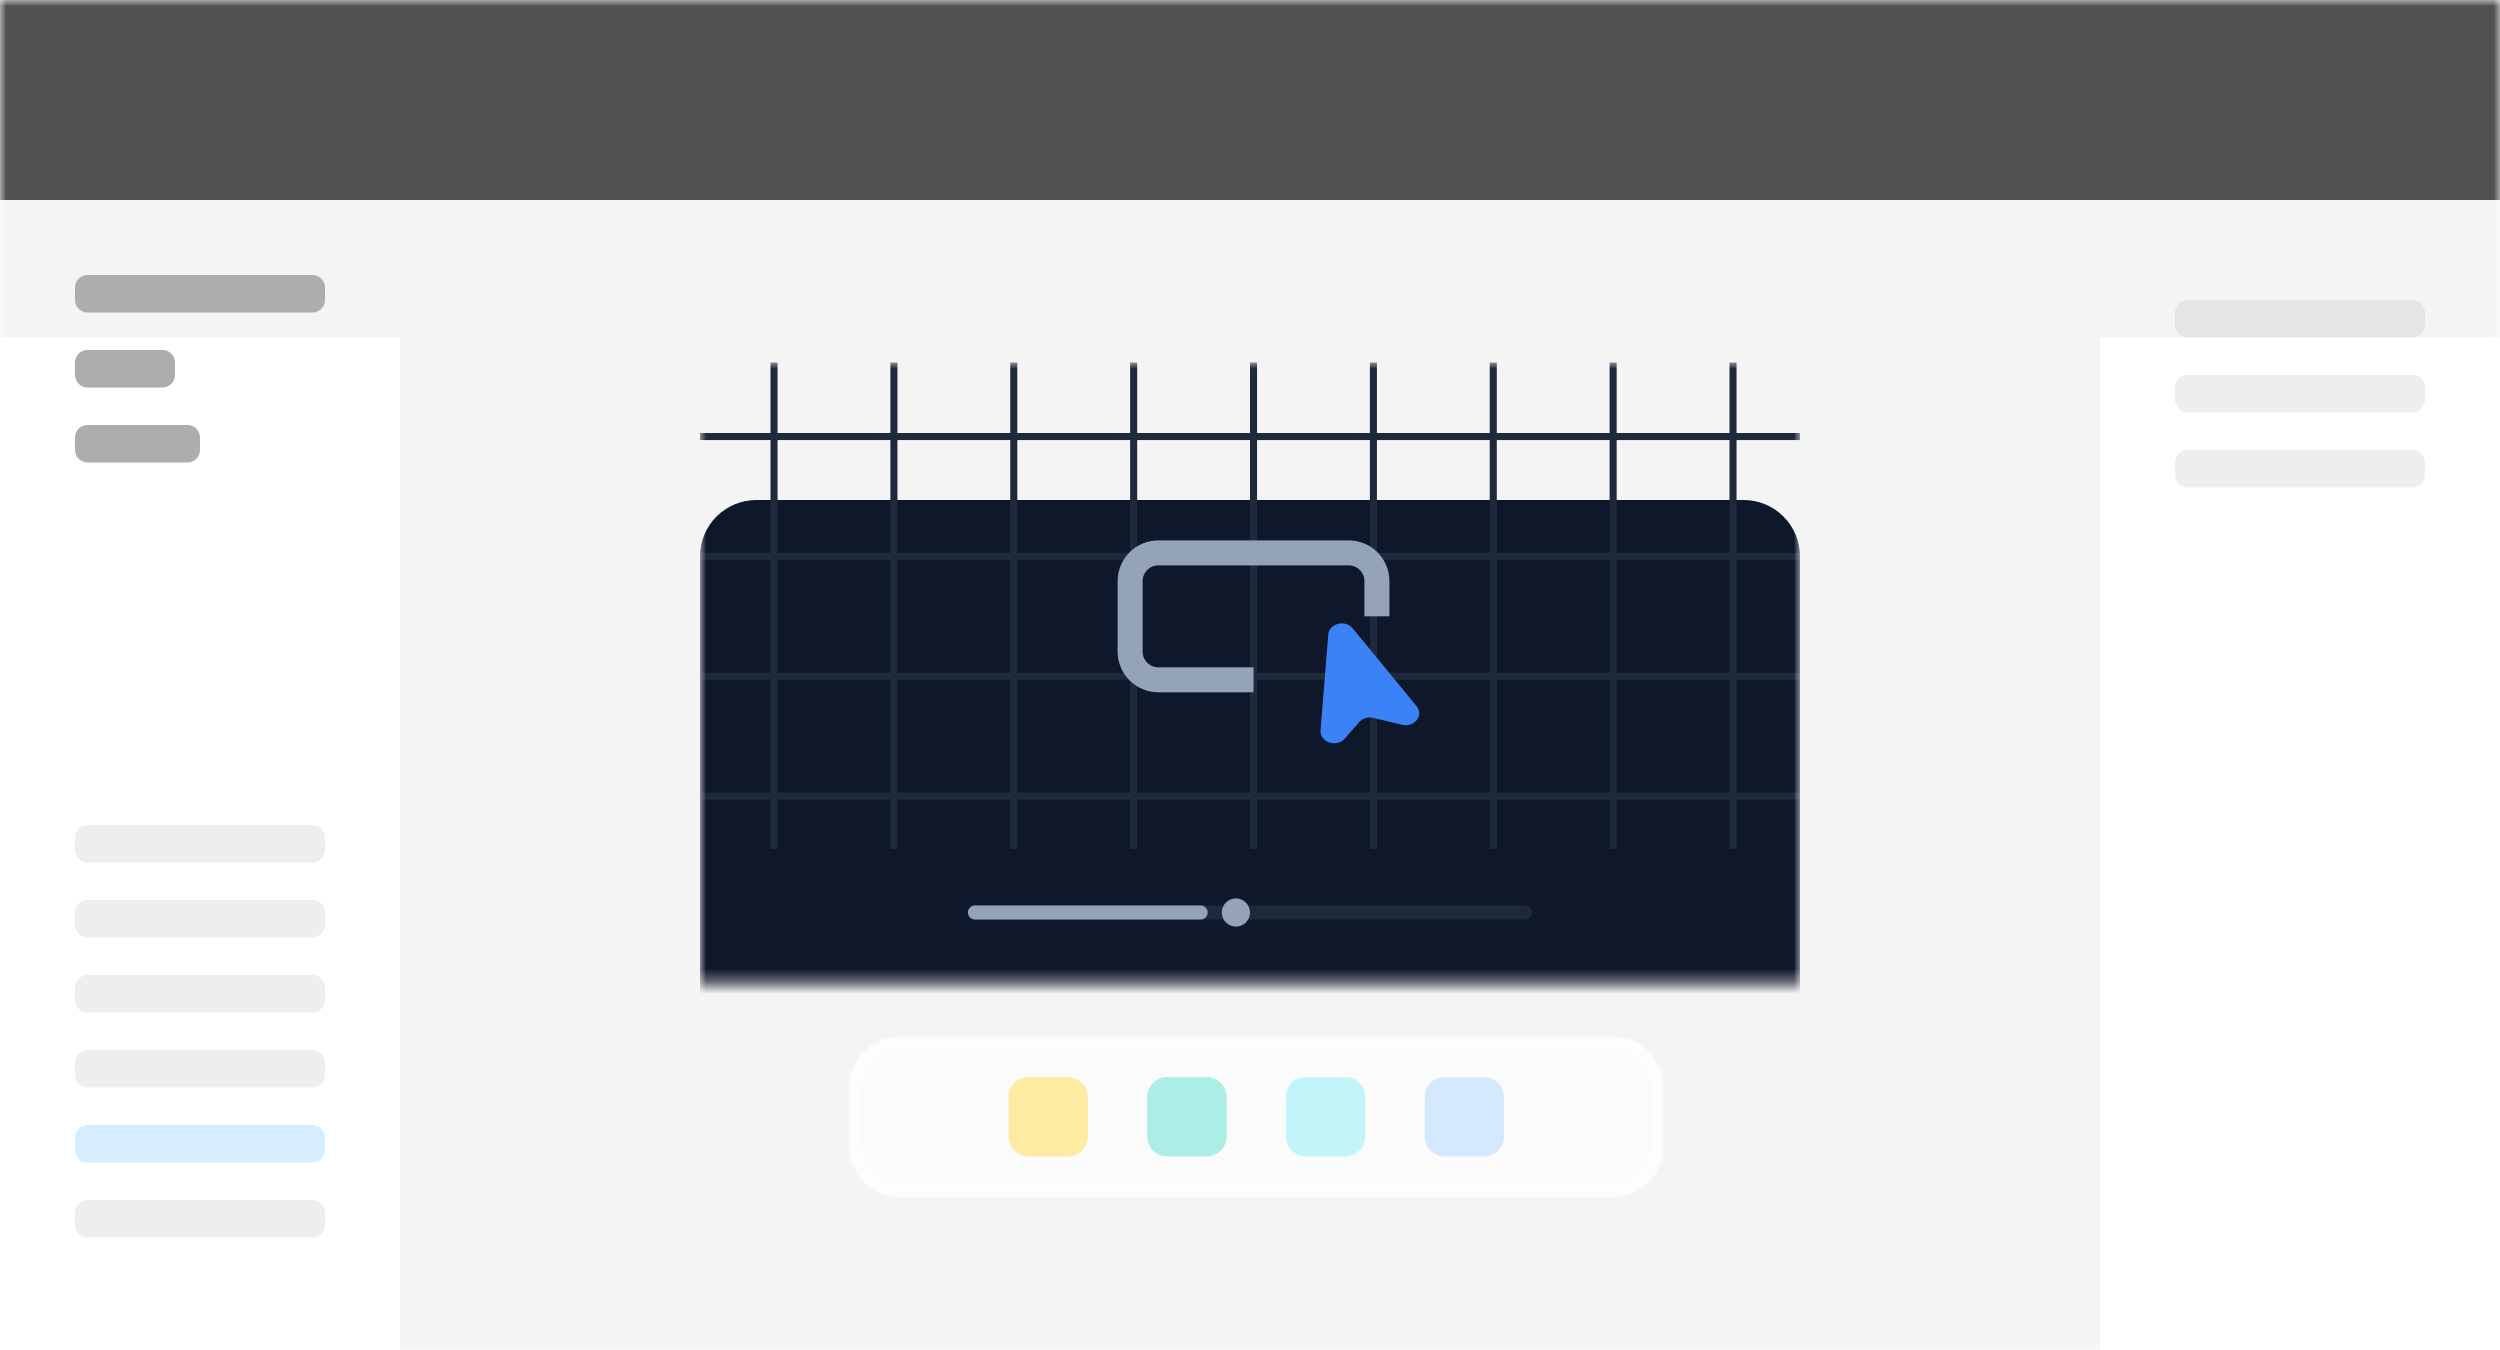 <svg width="200" height="108" viewBox="0 0 200 108" fill="none" xmlns="http://www.w3.org/2000/svg">
<g clip-path="url(#clip0_14_3)">
<mask id="mask0_14_3" style="mask-type:luminance" maskUnits="userSpaceOnUse" x="0" y="0" width="200" height="108">
<path d="M0 0H200V108H0V0Z" fill="white"/>
</mask>
<g mask="url(#mask0_14_3)">
<path d="M196 0H4C1.791 0 0 1.791 0 4V104C0 106.209 1.791 108 4 108H196C198.209 108 200 106.209 200 104V4C200 1.791 198.209 0 196 0Z" fill="#F4F4F5"/>
<path d="M0 0H200V16H0V0Z" fill="#505050"/>
<g filter="url(#filter0_dd_14_3)">
<path d="M0 16H32V108H0V16Z" fill="white"/>
</g>
<path d="M6 23C6 22.735 6.105 22.48 6.293 22.293C6.48 22.105 6.735 22 7 22H25C25.265 22 25.52 22.105 25.707 22.293C25.895 22.48 26 22.735 26 23V24C26 24.265 25.895 24.52 25.707 24.707C25.52 24.895 25.265 25 25 25H7C6.735 25 6.48 24.895 6.293 24.707C6.105 24.52 6 24.265 6 24V23ZM6 29C6 28.735 6.105 28.48 6.293 28.293C6.48 28.105 6.735 28 7 28H13C13.265 28 13.52 28.105 13.707 28.293C13.895 28.48 14 28.735 14 29V30C14 30.265 13.895 30.52 13.707 30.707C13.52 30.895 13.265 31 13 31H7C6.735 31 6.48 30.895 6.293 30.707C6.105 30.52 6 30.265 6 30V29ZM6 35C6 34.735 6.105 34.48 6.293 34.293C6.48 34.105 6.735 34 7 34H15C15.265 34 15.52 34.105 15.707 34.293C15.895 34.48 16 34.735 16 35V36C16 36.265 15.895 36.52 15.707 36.707C15.52 36.895 15.265 37 15 37H7C6.735 37 6.48 36.895 6.293 36.707C6.105 36.52 6 36.265 6 36V35Z" fill="#ADADAD"/>
<path d="M6 67C6 66.735 6.105 66.48 6.293 66.293C6.48 66.105 6.735 66 7 66H25C25.265 66 25.52 66.105 25.707 66.293C25.895 66.48 26 66.735 26 67V68C26 68.265 25.895 68.52 25.707 68.707C25.52 68.895 25.265 69 25 69H7C6.735 69 6.48 68.895 6.293 68.707C6.105 68.52 6 68.265 6 68V67ZM6 73C6 72.735 6.105 72.48 6.293 72.293C6.48 72.105 6.735 72 7 72H25C25.265 72 25.52 72.105 25.707 72.293C25.895 72.48 26 72.735 26 73V74C26 74.265 25.895 74.52 25.707 74.707C25.52 74.895 25.265 75 25 75H7C6.735 75 6.48 74.895 6.293 74.707C6.105 74.52 6 74.265 6 74V73ZM6 79C6 78.735 6.105 78.48 6.293 78.293C6.48 78.105 6.735 78 7 78H25C25.265 78 25.52 78.105 25.707 78.293C25.895 78.48 26 78.735 26 79V80C26 80.265 25.895 80.52 25.707 80.707C25.52 80.895 25.265 81 25 81H7C6.735 81 6.48 80.895 6.293 80.707C6.105 80.52 6 80.265 6 80V79ZM6 85C6 84.735 6.105 84.48 6.293 84.293C6.48 84.105 6.735 84 7 84H25C25.265 84 25.52 84.105 25.707 84.293C25.895 84.48 26 84.735 26 85V86C26 86.265 25.895 86.52 25.707 86.707C25.52 86.895 25.265 87 25 87H7C6.735 87 6.48 86.895 6.293 86.707C6.105 86.52 6 86.265 6 86V85Z" fill="#ADADAD" fill-opacity="0.2"/>
<path d="M6 91C6 90.735 6.105 90.48 6.293 90.293C6.48 90.105 6.735 90 7 90H25C25.265 90 25.52 90.105 25.707 90.293C25.895 90.48 26 90.735 26 91V92C26 92.265 25.895 92.52 25.707 92.707C25.52 92.895 25.265 93 25 93H7C6.735 93 6.48 92.895 6.293 92.707C6.105 92.52 6 92.265 6 92V91Z" fill="#D5EDFF"/>
<path d="M6 97C6 96.735 6.105 96.48 6.293 96.293C6.48 96.105 6.735 96 7 96H25C25.265 96 25.52 96.105 25.707 96.293C25.895 96.48 26 96.735 26 97V98C26 98.265 25.895 98.52 25.707 98.707C25.52 98.895 25.265 99 25 99H7C6.735 99 6.48 98.895 6.293 98.707C6.105 98.52 6 98.265 6 98V97Z" fill="#ADADAD" fill-opacity="0.2"/>
<g filter="url(#filter1_dd_14_3)">
<path d="M168 16H200V108H168V16Z" fill="white"/>
</g>
<path d="M174 25C174 24.735 174.105 24.48 174.293 24.293C174.48 24.105 174.735 24 175 24H193C193.265 24 193.52 24.105 193.707 24.293C193.895 24.48 194 24.735 194 25V26C194 26.265 193.895 26.52 193.707 26.707C193.52 26.895 193.265 27 193 27H175C174.735 27 174.48 26.895 174.293 26.707C174.105 26.52 174 26.265 174 26V25ZM174 31C174 30.735 174.105 30.48 174.293 30.293C174.48 30.105 174.735 30 175 30H193C193.265 30 193.52 30.105 193.707 30.293C193.895 30.48 194 30.735 194 31V32C194 32.265 193.895 32.52 193.707 32.707C193.52 32.895 193.265 33 193 33H175C174.735 33 174.48 32.895 174.293 32.707C174.105 32.52 174 32.265 174 32V31ZM174 37C174 36.735 174.105 36.48 174.293 36.293C174.48 36.105 174.735 36 175 36H193C193.265 36 193.52 36.105 193.707 36.293C193.895 36.48 194 36.735 194 37V38C194 38.265 193.895 38.52 193.707 38.707C193.52 38.895 193.265 39 193 39H175C174.735 39 174.48 38.895 174.293 38.707C174.105 38.52 174 38.265 174 38V37Z" fill="#ADADAD" fill-opacity="0.2"/>
</g>
<mask id="mask1_14_3" style="mask-type:luminance" maskUnits="userSpaceOnUse" x="56" y="29" width="88" height="50">
<path d="M56 29H144V78.641H56V29Z" fill="white"/>
</mask>
<g mask="url(#mask1_14_3)">
<g filter="url(#filter2_dd_14_3)">
<path d="M56 33.513C56 32.316 56.475 31.168 57.322 30.322C58.168 29.476 59.316 29 60.513 29H139.487C140.684 29 141.832 29.476 142.678 30.322C143.525 31.168 144 32.316 144 33.513V74.128C144 75.325 143.525 76.473 142.678 77.319C141.832 78.166 140.684 78.641 139.487 78.641H60.513C59.316 78.641 58.168 78.166 57.322 77.319C56.475 76.473 56 75.325 56 74.128V33.513Z" fill="#0F172A"/>
</g>
<path fill-rule="evenodd" clip-rule="evenodd" d="M61.641 29H62.205V67.923H61.641V29ZM71.231 29H71.795V67.923H71.231V29ZM81.385 29H80.82V67.923H81.385V29ZM90.41 29H90.974V67.923H90.41V29ZM100.564 29H100V67.923H100.564V29ZM109.59 29H110.154V67.923H109.59V29ZM119.744 29H119.179V67.923H119.744V29ZM128.769 29H129.333V67.923H128.769V29ZM138.923 29H138.359V67.923H138.923V29Z" fill="#1E293B"/>
<path fill-rule="evenodd" clip-rule="evenodd" d="M144 34.641H56V35.205H144V34.641ZM144 44.231H56V44.795H144V44.231ZM56 53.821H144V54.385H56V53.821ZM144 63.41H56V63.974H144V63.41Z" fill="#1E293B"/>
<path d="M122 72.436H78C77.689 72.436 77.436 72.689 77.436 73C77.436 73.311 77.689 73.564 78 73.564H122C122.312 73.564 122.564 73.311 122.564 73C122.564 72.689 122.312 72.436 122 72.436Z" fill="#1E293B"/>
<path fill-rule="evenodd" clip-rule="evenodd" d="M98.872 74.128C99.171 74.128 99.458 74.009 99.67 73.798C99.881 73.586 100 73.299 100 73C100 72.701 99.881 72.414 99.67 72.202C99.458 71.991 99.171 71.872 98.872 71.872C98.573 71.872 98.286 71.991 98.074 72.202C97.862 72.414 97.744 72.701 97.744 73C97.744 73.299 97.862 73.586 98.074 73.798C98.286 74.009 98.573 74.128 98.872 74.128ZM78 72.436C77.85 72.436 77.707 72.495 77.601 72.601C77.495 72.707 77.436 72.85 77.436 73C77.436 73.15 77.495 73.293 77.601 73.399C77.707 73.505 77.85 73.564 78 73.564H96.051C96.201 73.564 96.344 73.505 96.45 73.399C96.556 73.293 96.615 73.15 96.615 73C96.615 72.85 96.556 72.707 96.45 72.601C96.344 72.495 96.201 72.436 96.051 72.436H78Z" fill="#94A3B8"/>
<path d="M105.644 58.43L106.262 50.765C106.334 49.872 107.624 49.545 108.219 50.268L113.327 56.493C113.929 57.227 113.153 58.223 112.165 57.984L109.879 57.431C109.457 57.33 109.007 57.462 108.739 57.768L107.58 59.088C106.923 59.837 105.567 59.377 105.644 58.43Z" fill="#3B82F6"/>
<path d="M110.154 49.308V46.487C110.154 45.889 109.916 45.315 109.493 44.892C109.07 44.468 108.496 44.231 107.897 44.231H92.667C92.068 44.231 91.494 44.468 91.071 44.892C90.648 45.315 90.41 45.889 90.41 46.487V52.128C90.41 52.727 90.648 53.301 91.071 53.724C91.494 54.147 92.068 54.385 92.667 54.385H100.282" stroke="#94A3B8" stroke-width="2"/>
</g>
<path d="M85.439 86.171H82.268C81.393 86.171 80.683 86.88 80.683 87.756V90.927C80.683 91.802 81.393 92.512 82.268 92.512H85.439C86.315 92.512 87.024 91.802 87.024 90.927V87.756C87.024 86.88 86.315 86.171 85.439 86.171Z" fill="#FACC15"/>
<path d="M96.537 86.171H93.366C92.49 86.171 91.781 86.88 91.781 87.756V90.927C91.781 91.802 92.49 92.512 93.366 92.512H96.537C97.412 92.512 98.122 91.802 98.122 90.927V87.756C98.122 86.88 97.412 86.171 96.537 86.171Z" fill="#2DD4BF"/>
<path d="M107.634 86.171H104.463C103.588 86.171 102.878 86.88 102.878 87.756V90.927C102.878 91.802 103.588 92.512 104.463 92.512H107.634C108.51 92.512 109.22 91.802 109.22 90.927V87.756C109.22 86.88 108.51 86.171 107.634 86.171Z" fill="#63E7F1"/>
<path d="M118.732 86.171H115.561C114.685 86.171 113.976 86.88 113.976 87.756V90.927C113.976 91.802 114.685 92.512 115.561 92.512H118.732C119.607 92.512 120.317 91.802 120.317 90.927V87.756C120.317 86.88 119.607 86.171 118.732 86.171Z" fill="#93C5FD"/>
<path d="M68 86.963C68 85.912 68.418 84.904 69.161 84.161C69.904 83.418 70.912 83 71.963 83H129.037C130.088 83 131.096 83.418 131.839 84.161C132.582 84.904 133 85.912 133 86.963V91.719C133 92.771 132.582 93.779 131.839 94.522C131.096 95.265 130.088 95.683 129.037 95.683H71.963C70.912 95.683 69.904 95.265 69.161 94.522C68.418 93.779 68 92.771 68 91.719V86.963Z" fill="white" fill-opacity="0.6"/>
<path d="M71.963 83.396H129.037C129.983 83.396 130.89 83.772 131.559 84.441C132.228 85.11 132.604 86.017 132.604 86.963V91.719C132.604 92.666 132.228 93.573 131.559 94.242C130.89 94.911 129.983 95.287 129.037 95.287H71.963C71.017 95.287 70.11 94.911 69.441 94.242C68.772 93.573 68.396 92.666 68.396 91.719V86.963C68.396 86.017 68.772 85.11 69.441 84.441C70.11 83.772 71.017 83.396 71.963 83.396Z" stroke="white" stroke-opacity="0.5"/>
</g>
<defs>
<filter id="filter0_dd_14_3" x="-15" y="9" width="62" height="122" filterUnits="userSpaceOnUse" color-interpolation-filters="sRGB">
<feFlood flood-opacity="0" result="BackgroundImageFix"/>
<feColorMatrix in="SourceAlpha" type="matrix" values="0 0 0 0 0 0 0 0 0 0 0 0 0 0 0 0 0 0 127 0" result="hardAlpha"/>
<feOffset dy="3"/>
<feGaussianBlur stdDeviation="3"/>
<feColorMatrix type="matrix" values="0 0 0 0 0 0 0 0 0 0 0 0 0 0 0 0 0 0 0.05 0"/>
<feBlend mode="normal" in2="BackgroundImageFix" result="effect1_dropShadow_14_3"/>
<feColorMatrix in="SourceAlpha" type="matrix" values="0 0 0 0 0 0 0 0 0 0 0 0 0 0 0 0 0 0 127 0" result="hardAlpha"/>
<feOffset dy="8"/>
<feGaussianBlur stdDeviation="7.5"/>
<feColorMatrix type="matrix" values="0 0 0 0 0 0 0 0 0 0 0 0 0 0 0 0 0 0 0.1 0"/>
<feBlend mode="normal" in2="effect1_dropShadow_14_3" result="effect2_dropShadow_14_3"/>
<feBlend mode="normal" in="SourceGraphic" in2="effect2_dropShadow_14_3" result="shape"/>
</filter>
<filter id="filter1_dd_14_3" x="153" y="9" width="62" height="122" filterUnits="userSpaceOnUse" color-interpolation-filters="sRGB">
<feFlood flood-opacity="0" result="BackgroundImageFix"/>
<feColorMatrix in="SourceAlpha" type="matrix" values="0 0 0 0 0 0 0 0 0 0 0 0 0 0 0 0 0 0 127 0" result="hardAlpha"/>
<feOffset dy="3"/>
<feGaussianBlur stdDeviation="3"/>
<feColorMatrix type="matrix" values="0 0 0 0 0 0 0 0 0 0 0 0 0 0 0 0 0 0 0.05 0"/>
<feBlend mode="normal" in2="BackgroundImageFix" result="effect1_dropShadow_14_3"/>
<feColorMatrix in="SourceAlpha" type="matrix" values="0 0 0 0 0 0 0 0 0 0 0 0 0 0 0 0 0 0 127 0" result="hardAlpha"/>
<feOffset dy="8"/>
<feGaussianBlur stdDeviation="7.5"/>
<feColorMatrix type="matrix" values="0 0 0 0 0 0 0 0 0 0 0 0 0 0 0 0 0 0 0.1 0"/>
<feBlend mode="normal" in2="effect1_dropShadow_14_3" result="effect2_dropShadow_14_3"/>
<feBlend mode="normal" in="SourceGraphic" in2="effect2_dropShadow_14_3" result="shape"/>
</filter>
<filter id="filter2_dd_14_3" x="41" y="22" width="118" height="79.641" filterUnits="userSpaceOnUse" color-interpolation-filters="sRGB">
<feFlood flood-opacity="0" result="BackgroundImageFix"/>
<feColorMatrix in="SourceAlpha" type="matrix" values="0 0 0 0 0 0 0 0 0 0 0 0 0 0 0 0 0 0 127 0" result="hardAlpha"/>
<feOffset dy="3"/>
<feGaussianBlur stdDeviation="3"/>
<feColorMatrix type="matrix" values="0 0 0 0 0 0 0 0 0 0 0 0 0 0 0 0 0 0 0.05 0"/>
<feBlend mode="normal" in2="BackgroundImageFix" result="effect1_dropShadow_14_3"/>
<feColorMatrix in="SourceAlpha" type="matrix" values="0 0 0 0 0 0 0 0 0 0 0 0 0 0 0 0 0 0 127 0" result="hardAlpha"/>
<feOffset dy="8"/>
<feGaussianBlur stdDeviation="7.5"/>
<feColorMatrix type="matrix" values="0 0 0 0 0 0 0 0 0 0 0 0 0 0 0 0 0 0 0.1 0"/>
<feBlend mode="normal" in2="effect1_dropShadow_14_3" result="effect2_dropShadow_14_3"/>
<feBlend mode="normal" in="SourceGraphic" in2="effect2_dropShadow_14_3" result="shape"/>
</filter>
<clipPath id="clip0_14_3">
<rect width="200" height="108" fill="white"/>
</clipPath>
</defs>
</svg>
